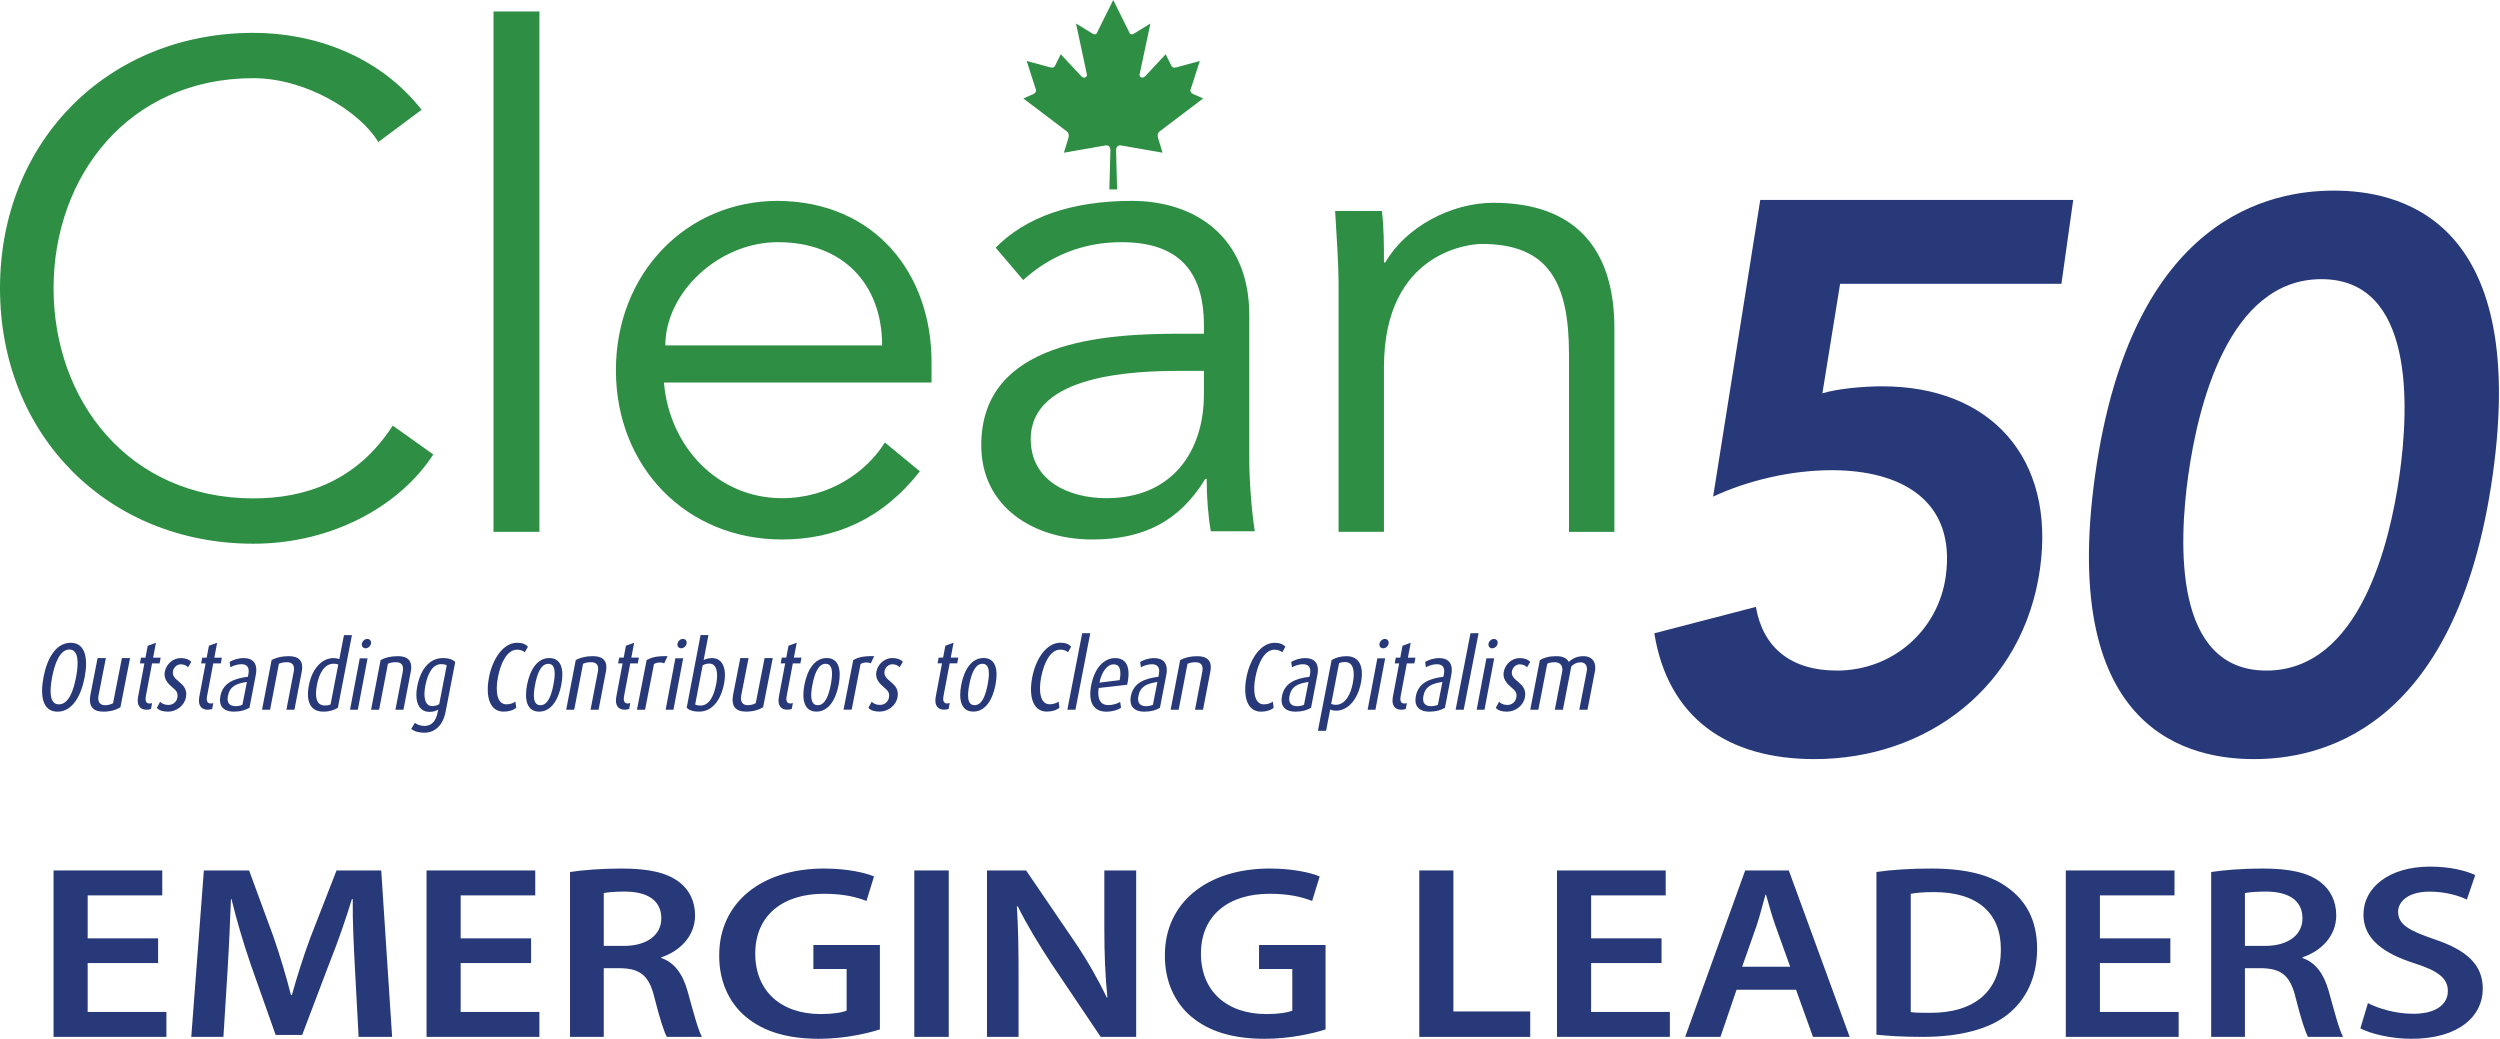 <svg viewBox="0 0 799 332" xmlns="http://www.w3.org/2000/svg"><g fill="none" fill-rule="evenodd"><path d="m138.471 145.242c-10.314 16.021-31.82 28.529-57.496 28.529-46.303 0-80.975-34.452-80.975-81.636 0-47.181 34.672-81.634 80.975-81.634 19.311 0 40.159 7.24 53.764 24.578l-13.824 10.314c-6.145-10.096-23.481-20.41-39.94-20.41-39.938 0-63.858 31.381-63.858 67.152 0 35.769 23.92 67.151 63.858 67.151 16.238 0 32.918-5.265 44.549-23.261z" fill="#2d8e44"/><path d="m157.721 169.974h14.672v-166.305h-14.672z" fill="#2d8e44"/><path d="m281.927 110.39c0-19.575-12.499-32.993-33.331-32.993-18.858 0-35.962 16.058-35.962 32.993zm-69.731 11.878c1.755 20.675 17.323 36.953 37.717 36.953 15.349 0 27.19-8.578 32.891-17.816l11.184 9.239c-12.06 15.397-27.19 21.776-44.075 21.776-30.48 0-53.067-23.095-53.067-54.11 0-31.015 22.587-54.111 51.751-54.111 31.138.22 49.118 23.316 49.118 51.472v6.598zm165.108-3.738c-14.716 0-47.882 1.099-47.882 21.776 0 13.638 12.52 18.915 24.159 18.915 21.087 0 31.19-14.957 31.19-33.213v-7.478zm7.468-11.878v-2.639c0-17.816-8.565-26.615-26.358-26.615-12.079 0-22.621 4.18-31.41 12.098l-8.785-10.338c9.445-9.678 24.161-14.959 43.49-14.959 20.209 0 37.559 11.438 37.559 36.513v45.972c0 7.918.88 17.6 1.759 23.098h-14.059c-.878-5.059-1.317-11.22-1.317-16.721h-.439c-8.348 13.64-19.768 19.358-36.242 19.358-18.231 0-35.362-10.12-35.362-30.136 0-33.434 39.315-35.632 63.917-35.632zm56.879-39.211c.659 5.477.659 10.953.659 16.432h.443c6.374-11.174 20.882-19.062 34.515-19.062 26.162 0 38.689 14.68 38.689 40.093v65.07h-14.508v-56.744c0-22.786-6.374-35.274-27.917-35.274-3.079 0-31.221 1.97-31.221 39.435v52.583h-14.508v-79.968c0-5.477-.661-15.117-1.098-22.565z" fill="#2d8e44"/><path d="m658.827 90.704h-70.728l-5.665 34.997c4.924-1.488 12.97-2.232 19.175-2.232 34.497 0 55.36 22.834 50.374 58.329-5.307 37.727-36.097 60.812-72.083 60.812-27.795 0-46.793-13.155-51.181-40.21l32.459-8.438c2.191 12.656 10.788 20.352 25.926 20.352 17.869 0 32.342-12.91 34.747-30.034 3.454-24.576-14.58-34.006-36.416-34.006-12.905 0-26.759 3.226-37.918 8.439l15.065-94.817h100.015zm65.522 123.61c29.785 0 39.474-40.707 42.546-62.551 3.07-21.841 4.823-62.546-24.961-62.546-29.78 0-39.474 40.705-42.544 62.546-3.07 21.845-4.82 62.551 24.96 62.551zm21.564-153.395c19.603 0 62.449 7.694 50.763 90.844-11.688 83.152-56.695 90.847-76.305 90.847-19.605 0-62.449-7.695-50.761-90.847 11.686-83.15 56.695-90.844 76.303-90.844zm-723.739 146.665c-3.029 0-4.677 4.444-5.508 8.794-.819 4.296-.965 8.738 2.155 8.738 3.154 0 4.675-4.443 5.495-8.738.833-4.349.889-8.794-2.141-8.794zm-3.8 19.863c-4.742 0-5.62-5.003-4.473-11.006 1.14-5.968 3.94-11.006 8.683-11.006 4.745 0 5.617 5.037 4.477 11.006-1.147 6.003-3.941 11.006-8.686 11.006zm14.68 0c-3.428 0-4.873-1.772-4.134-5.54l2.272-11.58h2.641l-2.333 11.893c-.409 2.085.416 3.173 2.113 3.173 1.006 0 1.848-.282 2.518-.652l2.827-14.414h2.611l-3.086 15.718c-1.182.747-3.041 1.401-5.43 1.401m13.755-.611c-2.054 0-3.189-1.409-2.669-4.168l2.008-10.638h-1.427l.346-1.84h1.429l.716-3.8 2.625-.953-.896 4.753h2.411l-.347 1.84h-2.413l-1.971 10.454c-.329 1.747.24 2.36 1.192 2.36.268 0 .547-.06.799-.123l-.356 1.869c-.26.123-.85.245-1.445.245m6.918.611c-1.672 0-2.871-.366-3.6-1.224l1.066-1.959c.449.552 1.315 1.042 2.648 1.042s2.568-.919 2.832-2.266c.332-1.685-.374-2.361-1.708-3.464-1.35-1.163-2.729-2.662-2.29-4.901.482-2.448 2.622-4.348 5.101-4.348 1.549 0 2.668.46 3.355 1.226l-1.019 1.714c-.43-.49-1.239-.95-2.357-.95-1.179 0-2.238.981-2.46 2.114-.301 1.53.616 2.388 1.899 3.43 1.489 1.256 2.725 2.541 2.224 5.083-.504 2.576-3.025 4.502-5.691 4.502m12.645-.611c-2.056 0-3.191-1.409-2.67-4.168l2.006-10.638h-1.429l.349-1.84h1.427l.718-3.8 2.622-.953-.896 4.753h2.413l-.349 1.84h-2.412l-1.972 10.454c-.331 1.747.238 2.36 1.191 2.36.271 0 .549-.06.799-.123l-.352 1.869c-.261.123-.853.245-1.446.245m12.543-8.882c-3.48.521-5.485 1.44-6.077 4.504-.413 2.143.499 3.245 2.479 3.245.823 0 1.686-.214 2.161-.46zm-4.117 9.494c-3.592 0-4.943-1.99-4.369-4.964.845-4.378 4.623-5.663 8.807-6.184l.154-.797c.45-2.325-.566-3.216-2.242-3.216-1.339 0-2.689.521-3.507.981l-.249-1.714c.93-.552 2.58-1.226 4.5-1.226 2.558 0 4.648 1.318 3.855 5.418l-2.021 10.477c-1.239.734-2.888 1.224-4.927 1.224zm16.738-.611 2.339-12.162c.384-1.995-.376-3.023-2.166-3.023-1.266 0-1.896.218-2.569.497l-2.826 14.688h-2.564l3.053-15.872c1.417-.78 3.206-1.248 5.493-1.248 3.091 0 4.827 1.404 4.144 4.957l-2.339 12.162zm16.581-14.462c-.404-.125-.844-.248-1.456-.248-3.099 0-4.69 3.292-5.351 6.708-.759 3.907-.211 6.645 2.489 6.645.644 0 1.325-.031 1.846-.339zm-4.823 15.074c-4.083 0-5.569-3.259-4.574-8.4 1.067-5.505 4.265-8.706 7.824-8.706.799 0 1.444.154 1.908.308l1.483-7.659h2.547l-4.5 23.227c-1.057.708-2.693 1.23-4.688 1.23zm13.538-20.247c-.803 0-1.329-.671-1.174-1.493.163-.854.936-1.493 1.738-1.493.801 0 1.334.639 1.171 1.493-.155.822-.933 1.493-1.734 1.493zm-4.961 19.636 3.108-16.436h2.493l-3.108 16.436zm14.51 0 2.341-12.162c.384-1.995-.376-3.023-2.167-3.023-1.266 0-1.896.218-2.569.497l-2.826 14.688h-2.564l3.053-15.872c1.419-.78 3.205-1.248 5.495-1.248 3.087 0 4.827 1.404 4.142 4.957l-2.341 12.162zm16.393-14.198c-.357-.216-1.002-.368-1.768-.368-2.635 0-4.269 2.74-5.079 6.928-.72 3.731-.054 6.472 2.184 6.472.613 0 1.236-.06 2.259-.584zm-7.104 21.535c-2.024 0-3.426-.495-4.236-1.235l1.168-1.909c.523.462 1.707.986 3.087.986 2.39 0 3.692-1.818 4.156-4.219l.197-1.017c-.807.524-1.738.74-2.841.74-3.28 0-4.807-3.204-3.835-8.228 1.03-5.329 3.876-8.964 8.166-8.964 2.085 0 3.264.556 3.961 1.233l-3.084 15.959c-.808 4.187-3.338 6.654-6.74 6.654zm25.267-6.726c-4.39 0-5.847-4.785-4.646-11.006 1.13-5.846 4.54-11.006 8.994-11.006 1.67 0 2.724.47 3.44 1.246l-.998 1.802c-.448-.406-1.232-.84-2.47-.84-3.245 0-5.261 4.353-6.12 8.797-.842 4.353-.376 8.674 2.716 8.674 1.237 0 2.212-.404 2.86-.869l.27 1.958c-.855.745-2.25 1.242-4.045 1.242m14.308-15.281c-2.462 0-3.605 3.399-4.241 6.707-.638 3.306-.71 6.521 1.693 6.521 2.43 0 3.534-3.216 4.172-6.521.638-3.308.808-6.707-1.623-6.707zm-2.945 15.281c-3.89 0-4.769-3.798-3.855-8.544.933-4.841 3.264-8.576 7.123-8.576 3.888 0 4.747 3.735 3.816 8.576-.915 4.746-3.225 8.544-7.085 8.544zm16.438-.611 2.339-12.162c.384-1.995-.376-3.023-2.169-3.023-1.266 0-1.894.218-2.567.497l-2.826 14.688h-2.564l3.053-15.872c1.419-.78 3.205-1.248 5.495-1.248 3.089 0 4.827 1.404 4.142 4.957l-2.339 12.162zm10.901 0c-2.054 0-3.189-1.409-2.668-4.168l2.006-10.638h-1.427l.346-1.84h1.429l.718-3.8 2.623-.953-.896 4.753h2.412l-.347 1.84h-2.413l-1.972 10.454c-.329 1.747.24 2.36 1.193 2.36.268 0 .547-.06.797-.123l-.354 1.869c-.26.123-.85.245-1.446.245m12.636-14.808c-1.036-.466-2.311-.341-3.26.187l-2.85 14.621h-2.596l3.091-15.867c1.642-.872 3.072-1.308 6.69-1.248zm5.425-4.828c-.803 0-1.329-.671-1.174-1.493.163-.854.936-1.493 1.739-1.493.8 0 1.331.639 1.169 1.493-.155.822-.933 1.493-1.734 1.493zm-4.961 19.636 3.108-16.436h2.493l-3.106 16.436zm13.992-14.739c-.696 0-1.38.092-2.165.552l-2.392 12.521c.356.186.995.342 1.691.342 2.725 0 4.274-2.893 5.039-6.893.681-3.571.188-6.522-2.173-6.522zm-3.298 15.351c-2.118 0-3.284-.554-3.97-1.23l4.437-23.227h2.511l-1.53 7.996c.588-.366 1.518-.645 2.728-.645 3.237 0 4.75 3.17 3.799 8.153-1.017 5.322-3.799 8.952-7.975 8.952zm15.025 0c-3.429 0-4.875-1.772-4.134-5.54l2.272-11.58h2.641l-2.335 11.893c-.409 2.085.417 3.173 2.115 3.173 1.006 0 1.848-.282 2.519-.652l2.828-14.414h2.609l-3.084 15.718c-1.182.747-3.041 1.401-5.43 1.401m13.144-.611c-2.056 0-3.191-1.409-2.67-4.168l2.008-10.638h-1.429l.347-1.84h1.429l.716-3.8 2.625-.953-.898 4.753h2.412l-.347 1.84h-2.412l-1.972 10.454c-.329 1.747.24 2.36 1.194 2.36.266 0 .546-.06.796-.123l-.354 1.869c-.26.123-.85.245-1.446.245m12.283-14.67c-2.462 0-3.605 3.399-4.241 6.707-.638 3.306-.71 6.521 1.693 6.521 2.43 0 3.534-3.216 4.17-6.521.64-3.308.81-6.707-1.622-6.707zm-2.945 15.281c-3.89 0-4.769-3.798-3.855-8.544.933-4.841 3.264-8.576 7.123-8.576 3.888 0 4.747 3.735 3.816 8.576-.916 4.746-3.227 8.544-7.085 8.544zm17.357-15.419c-1.036-.466-2.31-.341-3.26.187l-2.848 14.621h-2.596l3.092-15.867c1.642-.872 3.069-1.308 6.689-1.248zm2.843 15.419c-1.673 0-2.873-.366-3.601-1.224l1.066-1.959c.449.552 1.315 1.042 2.648 1.042s2.57-.919 2.834-2.266c.331-1.685-.375-2.361-1.708-3.464-1.351-1.163-2.73-2.662-2.291-4.901.482-2.448 2.622-4.348 5.101-4.348 1.551 0 2.668.46 3.355 1.226l-1.019 1.714c-.429-.49-1.238-.95-2.357-.95-1.178 0-2.236.981-2.458 2.114-.303 1.53.615 2.388 1.897 3.43 1.489 1.256 2.723 2.541 2.224 5.083-.506 2.576-3.023 4.502-5.69 4.502m20.591-.611c-2.056 0-3.191-1.409-2.67-4.168l2.006-10.638h-1.427l.347-1.84h1.429l.716-3.8 2.623-.953-.896 4.753h2.412l-.347 1.84h-2.412l-1.973 10.454c-.329 1.747.24 2.36 1.193 2.36.27 0 .547-.06.799-.123l-.354 1.869c-.261.123-.852.245-1.446.245m12.283-14.67c-2.464 0-3.605 3.399-4.243 6.707-.638 3.306-.711 6.521 1.693 6.521 2.43 0 3.534-3.216 4.172-6.521.638-3.308.808-6.707-1.622-6.707zm-2.947 15.281c-3.889 0-4.768-3.798-3.853-8.544.932-4.841 3.262-8.576 7.122-8.576 3.89 0 4.749 3.735 3.816 8.576-.915 4.746-3.225 8.544-7.085 8.544zm23.484 0c-4.39 0-5.847-4.785-4.646-11.006 1.13-5.846 4.54-11.006 8.994-11.006 1.67 0 2.724.47 3.44 1.246l-.998 1.802c-.447-.406-1.23-.84-2.468-.84-3.246 0-5.263 4.353-6.122 8.797-.842 4.353-.376 8.674 2.716 8.674 1.238 0 2.214-.404 2.86-.869l.27 1.958c-.854.745-2.25 1.242-4.045 1.242" fill="#273978"/><path d="m341.119 226.836 4.75-24.457h2.585l-4.75 24.457z" fill="#273978"/><path d="m355.916 212.318c-1.899 0-3.779 2.114-4.531 5.849l6.462-.795c.619-3.401-.03-5.054-1.931-5.054zm-4.779 7.565c-.524 3.556.582 5.452 3.051 5.452 1.742 0 3.089-.55 3.814-1.011l.283 1.9c-1.02.672-2.745 1.224-4.711 1.224-3.861 0-5.973-2.724-4.793-8.605 1.101-5.483 4.116-8.515 7.598-8.515 3.608 0 5.127 2.85 3.863 8.515zm18.768-1.929c-3.48.521-5.485 1.44-6.077 4.504-.413 2.143.499 3.245 2.479 3.245.823 0 1.686-.214 2.163-.46zm-4.115 9.494c-3.591 0-4.944-1.99-4.371-4.964.847-4.378 4.624-5.663 8.806-6.184l.154-.797c.45-2.325-.565-3.216-2.242-3.216-1.341 0-2.688.521-3.507.981l-.249-1.714c.93-.552 2.582-1.226 4.498-1.226 2.558 0 4.65 1.318 3.858 5.418l-2.024 10.477c-1.239.734-2.886 1.224-4.924 1.224zm16.128-.611 2.339-12.162c.384-1.995-.378-3.023-2.167-3.023-1.266 0-1.896.218-2.569.497l-2.826 14.688h-2.564l3.053-15.872c1.419-.78 3.206-1.248 5.493-1.248 3.091 0 4.829 1.404 4.143 4.957l-2.337 12.162zm21.107.611c-4.394 0-5.849-4.785-4.65-11.006 1.13-5.846 4.54-11.006 8.992-11.006 1.671 0 2.728.47 3.442 1.246l-.998 1.802c-.445-.406-1.232-.84-2.468-.84-3.248 0-5.265 4.353-6.122 8.797-.842 4.353-.376 8.674 2.714 8.674 1.24 0 2.216-.404 2.862-.869l.27 1.958c-.855.745-2.25 1.242-4.042 1.242m15.175-9.494c-3.48.521-5.485 1.44-6.076 4.504-.414 2.143.499 3.245 2.479 3.245.82 0 1.688-.214 2.16-.46zm-4.118 9.494c-3.59 0-4.942-1.99-4.367-4.964.844-4.378 4.622-5.663 8.808-6.184l.152-.797c.448-2.325-.567-3.216-2.243-3.216-1.341 0-2.691.521-3.509.981l-.247-1.714c.928-.552 2.581-1.226 4.499-1.226 2.559 0 4.649 1.318 3.858 5.418l-2.023 10.477c-1.24.734-2.887 1.224-4.928 1.224zm15.789-15.858c-.869 0-1.463.154-1.915.404l-2.509 12.987c.378.125.815.279 1.468.279 3.141 0 4.787-3.525 5.436-6.866.722-3.746.288-6.804-2.48-6.804zm-2.853 15.544c-.808 0-1.421-.189-1.893-.343l-1.309 6.771h-2.614l4.372-22.596c1.202-.749 2.823-1.249 4.75-1.249 4.137 0 5.648 3.275 4.633 8.52-1.081 5.588-4.332 8.898-7.94 8.898zm15.039-19.934c-.803 0-1.329-.671-1.174-1.493.16-.854.937-1.493 1.736-1.493.801 0 1.337.639 1.172 1.493-.155.822-.933 1.493-1.735 1.493zm-4.96 19.636 3.105-16.436h2.495l-3.108 16.436zm10.741 0c-2.056 0-3.189-1.409-2.668-4.168l2.008-10.638h-1.427l.346-1.84h1.427l.718-3.8 2.623-.953-.896 4.753h2.412l-.349 1.84h-2.41l-1.972 10.454c-.331 1.747.238 2.36 1.191 2.36.27 0 .547-.06.799-.123l-.356 1.869c-.26.123-.849.245-1.446.245m13.156-8.882c-3.479.521-5.483 1.44-6.076 4.504-.411 2.143.5 3.245 2.477 3.245.825 0 1.687-.214 2.162-.46zm-4.117 9.494c-3.593 0-4.942-1.99-4.37-4.964.847-4.378 4.626-5.663 8.805-6.184l.156-.797c.45-2.325-.568-3.216-2.242-3.216-1.339 0-2.687.521-3.508.981l-.247-1.714c.93-.552 2.58-1.226 4.499-1.226 2.558 0 4.649 1.318 3.855 5.418l-2.022 10.477c-1.238.734-2.886 1.224-4.925 1.224z" fill="#273978"/><path d="m465.217 226.836 4.753-24.457h2.583l-4.751 24.457z" fill="#273978"/><path d="m476.905 207.2c-.805 0-1.331-.671-1.174-1.493.162-.854.932-1.493 1.738-1.493.801 0 1.331.639 1.169 1.493-.157.822-.933 1.493-1.733 1.493zm-4.963 19.636 3.11-16.436h2.49l-3.105 16.436zm9.715.611c-1.674 0-2.872-.366-3.602-1.224l1.066-1.959c.451.552 1.315 1.042 2.646 1.042 1.336 0 2.569-.919 2.836-2.266.331-1.685-.375-2.361-1.711-3.464-1.348-1.163-2.727-2.662-2.29-4.901.482-2.448 2.624-4.348 5.103-4.348 1.553 0 2.67.46 3.354 1.226l-1.018 1.714c-.43-.49-1.24-.95-2.355-.95-1.179 0-2.24.981-2.46 2.114-.301 1.53.615 2.388 1.897 3.43 1.489 1.256 2.726 2.541 2.226 5.083-.508 2.576-3.027 4.502-5.692 4.502m23.079-.611 2.361-12.162c.369-1.903-.419-2.992-2.006-2.992-1.061 0-2.02.437-2.903 1.307l-2.688 13.847h-2.586l2.353-12.131c.339-1.745-.528-3.054-2.304-3.054-1.122 0-1.743.156-2.46.468l-2.858 14.717h-2.585l3.08-15.872c1.399-.78 2.858-1.248 5.257-1.248 2.249 0 3.435.78 3.976 1.841 1.328-1.217 2.791-1.841 4.754-1.841 2.524 0 4.214 1.747 3.587 4.957l-2.36 12.162z" fill="#273978"/><path d="m355.79 60.53h1.237l-.331-12.47c.034-1.222.55-1.707 1.65-1.57 4.403.771 8.809 1.542 13.211 2.315-.466-1.517-.934-3.028-1.402-4.543-.269-.816-.24-1.707.413-2.23 4.651-3.525 9.3-7.046 13.953-10.569-1.071-.47-2.146-.936-3.218-1.405-.605-.329-.994-.879-.826-1.323.991-3.08 1.979-6.166 2.973-9.246-2.533.687-5.066 1.374-7.597 2.063-.661.154-1.179.015-1.405-.411-.634-1.268-1.265-2.535-1.899-3.8-2.091 2.257-4.478 4.79-6.569 7.047-.932.917-1.937.139-1.77-.605 1.155-5.424 2.312-10.848 3.467-16.271-1.707 1.047-3.412 2.093-5.119 3.14-.788.487-1.284.391-1.488 0-1.76-3.551-3.523-7.104-5.282-10.653-1.758 3.551-3.517 7.104-5.282 10.655-.202.391-.696.487-1.484 0-1.709-1.045-3.415-2.093-5.121-3.138 1.157 5.423 2.312 10.845 3.469 16.268.165.746-.838 1.524-1.769.608-2.094-2.257-4.481-4.792-6.572-7.049-.634 1.267-1.265 2.531-1.899 3.798-.224.43-.74.567-1.405.411-2.529-.686-5.064-1.374-7.597-2.062.992 3.081 1.981 6.166 2.973 9.248.168.44-.219.992-.826 1.321-1.071.47-2.147.936-3.22 1.405 4.653 3.522 9.304 7.046 13.955 10.569.653.523.682 1.414.413 2.23-.466 1.513-.936 3.028-1.402 4.542 4.403-.77 8.807-1.541 13.209-2.31 1.104-.141 1.618.344 1.654 1.568l-.331 12.466z" fill="#2d8e44"/><g fill="#273978"><path d="m50.528 307.791h-22.511v15.626h25.168v7.972h-36.068v-53.194h34.74v7.97h-23.84v13.733h22.511z"/><path d="m113.448 309.684c-.356-6.867-.803-15.153-.714-22.334h-.268c-1.963 6.471-4.462 13.653-7.143 20.361l-8.748 23.046h-8.481l-8.035-22.728c-2.321-6.788-4.462-14.05-6.069-20.678h-.179c-.268 6.946-.626 15.39-1.072 22.649l-1.338 21.389h-10.268l4.019-53.193h14.462l7.857 21.389c2.142 6.236 4.017 12.547 5.534 18.467h.268c1.607-5.761 3.661-12.312 5.981-18.546l8.302-21.31h14.284l3.482 53.193h-10.712z"/><path d="m169.736 307.791h-22.509v15.626h25.166v7.972h-36.068v-53.194h34.74v7.97h-23.838v13.733h22.509z"/><path d="m192.963 302.307h6.455c7.341 0 11.938-3.486 11.938-8.795 0-5.865-4.597-8.559-11.673-8.559-3.449 0-5.659.238-6.721.475zm-10.788-23.614c4.067-.634 10.17-1.109 16.447-1.109 8.578 0 14.414 1.268 18.395 4.28 3.272 2.456 5.127 6.18 5.127 10.696 0 6.895-5.216 11.569-10.788 13.392v.238c4.245 1.426 6.809 5.15 8.312 10.3 1.857 6.659 3.449 12.839 4.688 14.899h-11.231c-.884-1.585-2.299-5.942-3.979-12.599-1.68-6.972-4.511-9.193-10.7-9.349h-5.484v21.949h-10.788zm99.034 50.302c-3.841 1.264-11.342 3.005-19.38 3.005-10.18 0-17.859-2.293-23.575-7.119-5.359-4.508-8.484-11.547-8.394-19.615 0-16.849 13.574-27.682 33.489-27.682 7.412 0 13.216 1.343 15.985 2.529l-2.413 7.831c-3.302-1.265-7.322-2.293-13.663-2.293-12.858 0-21.879 6.722-21.879 19.14 0 12.102 8.396 19.299 20.898 19.299 3.929 0 6.876-.475 8.305-1.107v-13.288h-10.626v-7.671h21.254z"/><path d="m292.213 331.389h11.004v-53.194h-11.004z"/><path d="m315.443 331.389v-53.193h12.502l15.536 22.809c4.019 5.918 7.502 12.075 10.271 17.836h.177c-.714-7.102-.983-13.969-.983-22.097v-18.548h10.179v53.193h-11.339l-15.717-23.36c-3.839-5.841-7.858-12.393-10.804-18.39l-.268.079c.446 6.867.537 13.89.537 22.651v19.019zm108.204-2.394c-3.839 1.264-11.341 3.005-19.379 3.005-10.181 0-17.861-2.293-23.576-7.119-5.359-4.508-8.484-11.547-8.394-19.615 0-16.849 13.574-27.682 33.488-27.682 7.414 0 13.218 1.343 15.985 2.529l-2.409 7.831c-3.306-1.265-7.324-2.293-13.666-2.293-12.858 0-21.879 6.722-21.879 19.14 0 12.102 8.394 19.299 20.898 19.299 3.929 0 6.875-.475 8.305-1.107v-13.288h-10.628v-7.671h21.255z"/><path d="m453.602 278.195h10.903v45.066h24.554v8.128h-35.457z"/><path d="m531.028 307.791h-22.51v15.626h25.168v7.972h-36.069v-53.194h34.74v7.97h-23.839v13.733h22.51z"/><path d="m572.145 308.974-4.706-13.099c-1.153-3.237-2.132-6.867-3.019-9.945h-.178c-.888 3.078-1.776 6.786-2.842 9.945l-4.617 13.099zm-17.138 7.341-5.151 15.074h-11.279l19.182-53.193h13.943l19.449 53.193h-11.722l-5.418-15.074zm55.668 7.153c1.515.234 3.833.234 6.063.234 14.264.078 22.734-6.823 22.734-20.235.089-11.685-7.578-18.353-21.308-18.353-3.477 0-5.973.235-7.489.549zm-10.966-44.786c4.814-.706 10.966-1.098 17.475-1.098 11.232 0 18.988 2.041 24.515 6.117 5.795 4.158 9.361 10.434 9.361 19.452 0 9.412-3.656 16.47-9.361 21.021-5.972 4.782-15.511 7.215-27.192 7.215-6.418 0-11.232-.315-14.798-.706z"/><path d="m693.64 307.791h-22.51v15.626h25.168v7.972h-36.068v-53.194h34.739v7.97h-23.839v13.733h22.51z"/><path d="m717.478 302.307h6.455c7.339 0 11.938-3.486 11.938-8.795 0-5.865-4.599-8.559-11.673-8.559-3.449 0-5.659.238-6.721.475zm-10.788-23.614c4.066-.634 10.168-1.109 16.447-1.109 8.578 0 14.414 1.268 18.393 4.28 3.273 2.456 5.131 6.18 5.131 10.696 0 6.895-5.219 11.569-10.79 13.392v.238c4.245 1.426 6.809 5.15 8.314 10.3 1.856 6.659 3.447 12.839 4.686 14.899h-11.231c-.884-1.585-2.299-5.942-3.979-12.599-1.682-6.972-4.511-9.193-10.701-9.349h-5.482v21.949h-10.788zm50.096 41.905c3.572 1.821 8.932 3.404 14.559 3.404 7.057 0 10.989-2.929 10.989-7.283 0-4.039-3.038-6.414-10.72-8.867-9.916-3.168-16.257-7.839-16.257-15.52 0-8.71 8.217-15.36 21.26-15.36 6.52 0 11.345 1.267 14.471 2.693l-2.68 7.837c-2.143-1.029-6.343-2.533-11.968-2.533-6.968 0-10.006 3.325-10.006 6.412 0 4.118 3.484 6.017 11.524 8.789 10.45 3.483 15.541 8.154 15.541 15.835 0 8.552-7.324 15.993-22.867 15.993-6.343 0-12.953-1.583-16.257-3.327z"/></g></g></svg>